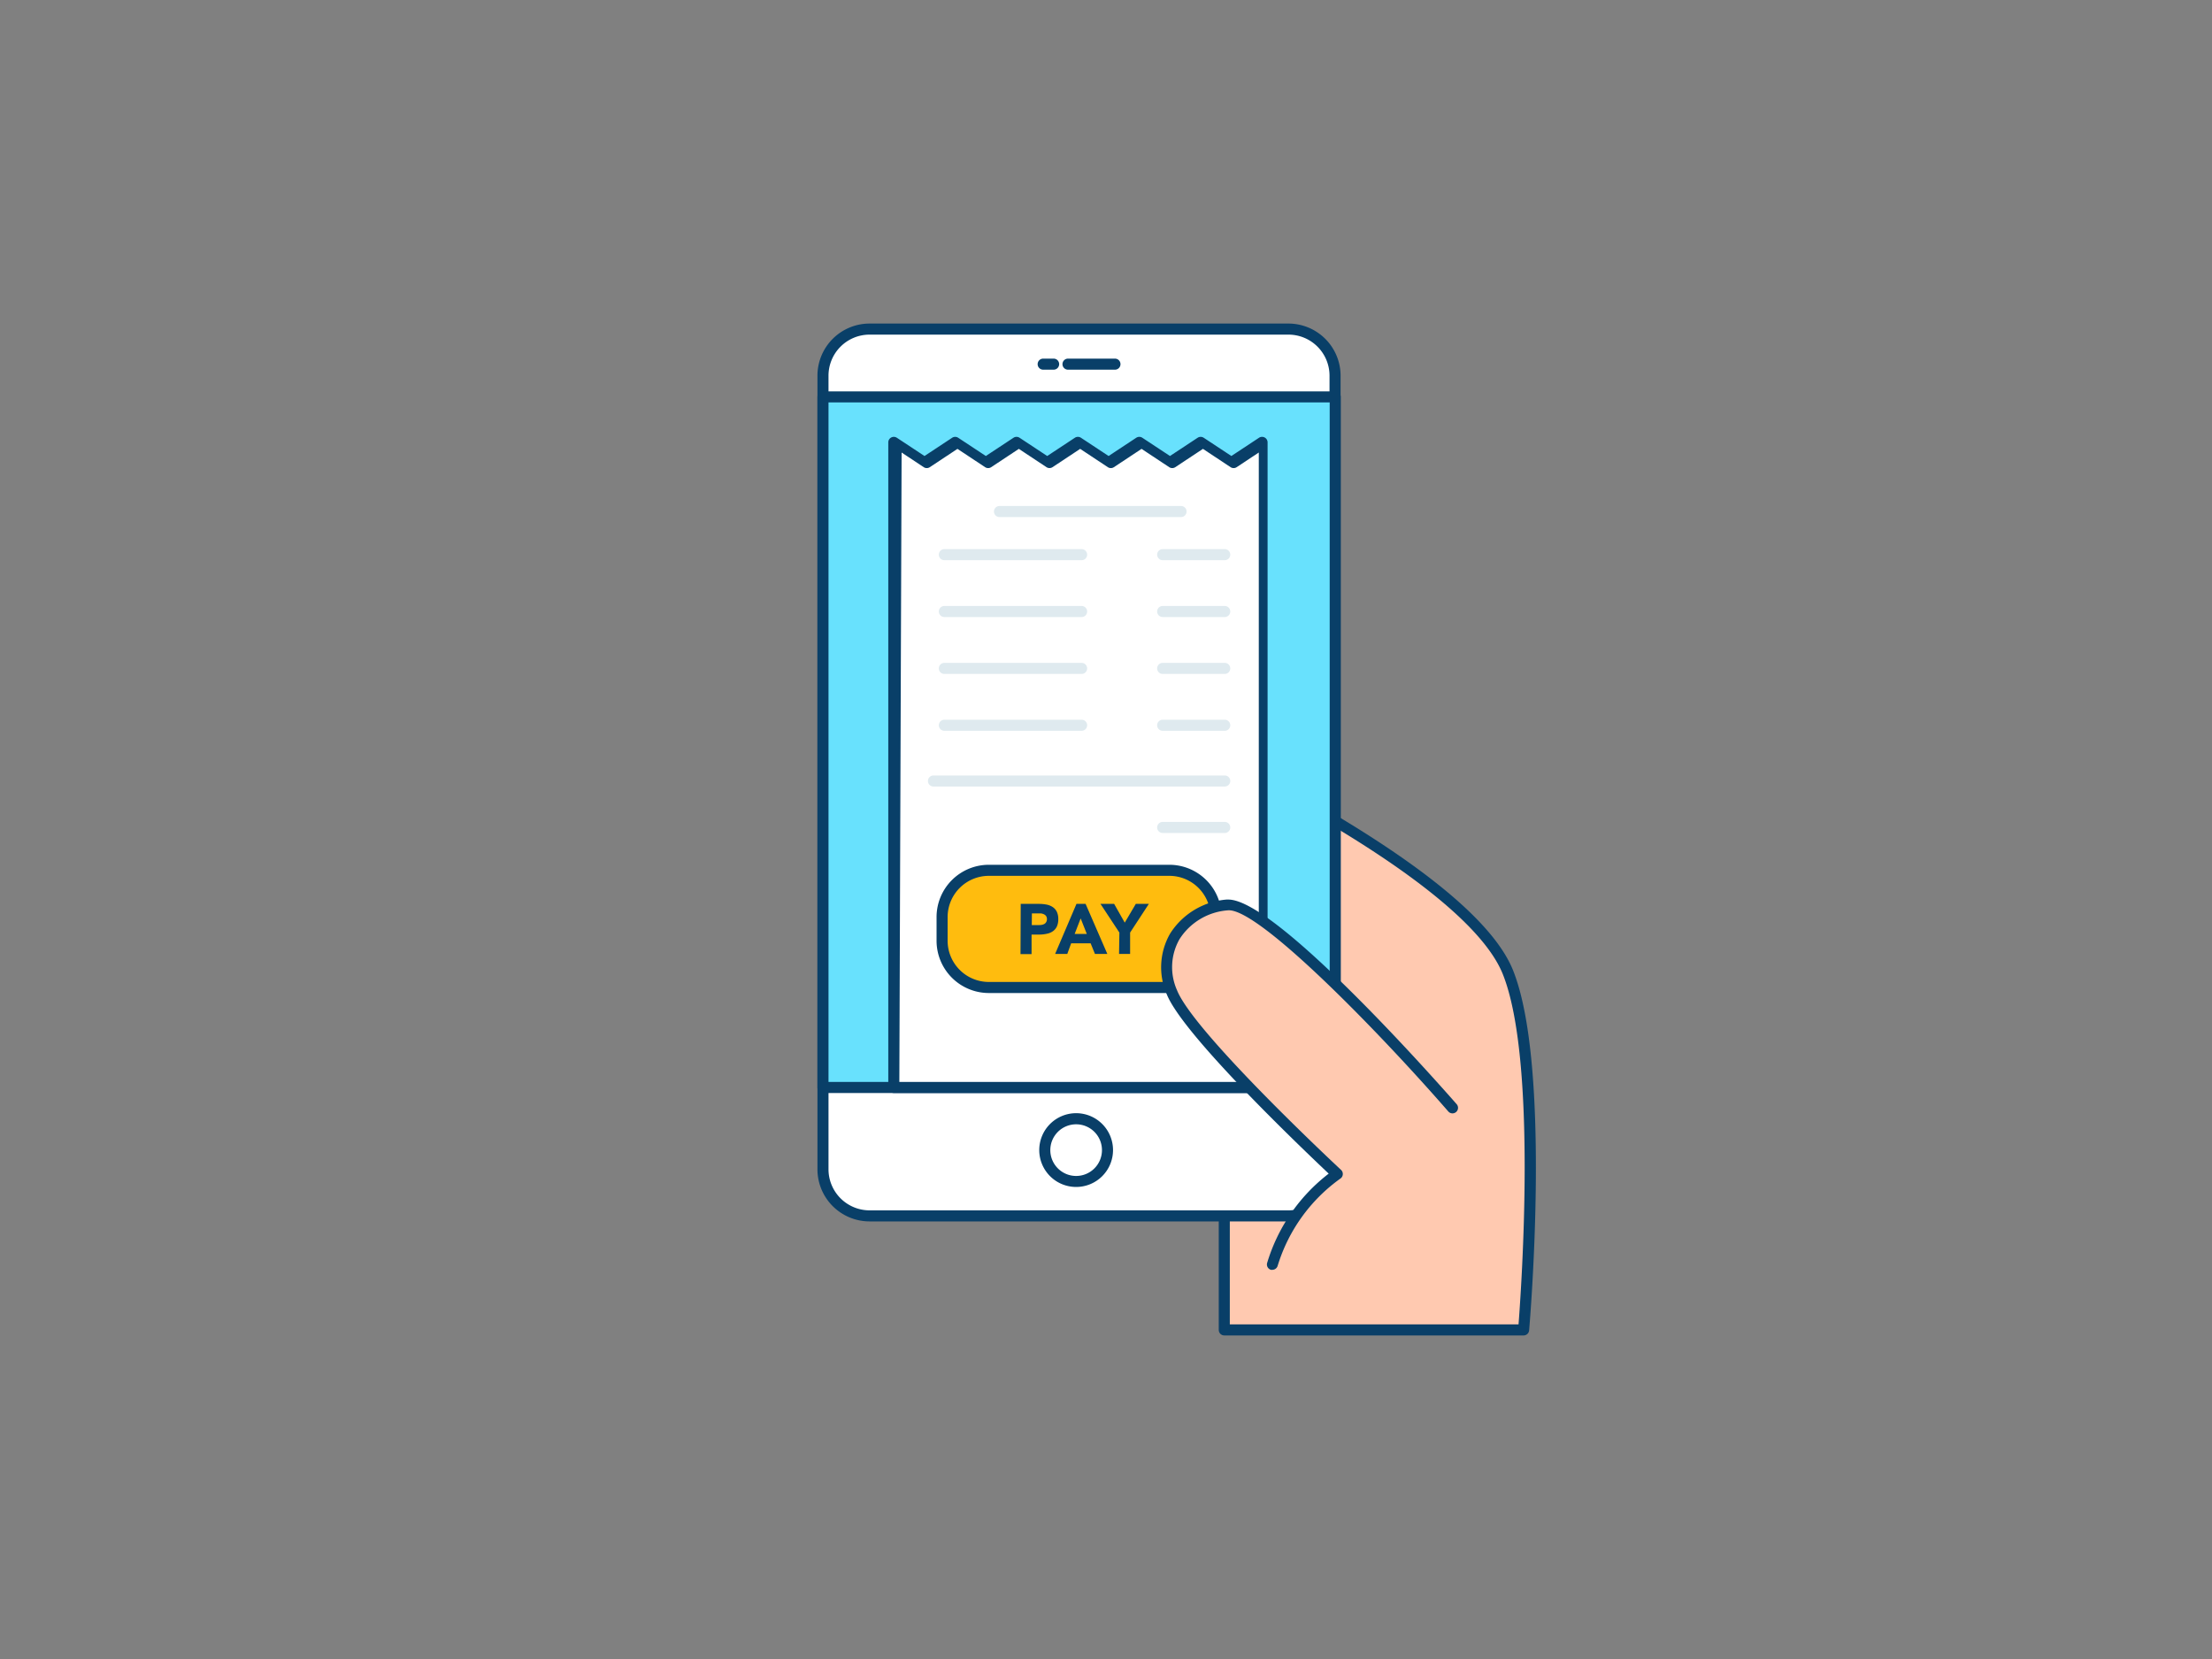 <svg xmlns="http://www.w3.org/2000/svg" viewBox="0 0 400 300"><rect x="0" y="0" width="400" height="300" fill="#808080" stroke="none"/><g id="_293_online_payment_outline" data-name="#293_online_payment_outline"><path d="M221.39,240.49v-25c0-5-27.06-32.27-27.06-32.27l25.49-46.4s45.94,21.71,52.87,39,2.83,64.69,2.83,64.69Z" fill="#ffc9b0"/><path d="M275.52,241.49H221.39a1,1,0,0,1-1-1v-25c0-3.36-16.42-21.14-26.77-31.56a1,1,0,0,1-.17-1.19l25.49-46.4a1,1,0,0,1,1.3-.43c.12.06,11.68,5.54,23.94,13.08,16.58,10.19,26.48,19.1,29.43,26.48,6.94,17.33,3.07,63.2,2.9,65.14A1,1,0,0,1,275.52,241.49Zm-53.13-2H274.6c.51-6.66,3.39-47.74-2.84-63.32s-45.25-35-51.52-38.08L195.56,183c5.56,5.62,26.83,27.44,26.83,32.44Z" fill="#093f68"/><rect x="148.82" y="59.51" width="92.63" height="160.35" rx="8.42" fill="#fff"/><path d="M233,220.87H157.24a9.43,9.43,0,0,1-9.42-9.42V67.93a9.43,9.43,0,0,1,9.42-9.42H233a9.44,9.44,0,0,1,9.42,9.42V211.45A9.44,9.44,0,0,1,233,220.87ZM157.24,60.51a7.43,7.43,0,0,0-7.42,7.42V211.45a7.43,7.43,0,0,0,7.42,7.42H233a7.43,7.43,0,0,0,7.42-7.42V67.93A7.43,7.43,0,0,0,233,60.51Z" fill="#093f68"/><circle cx="194.61" cy="207.97" r="5.66" fill="#fff"/><path d="M194.61,214.64a6.67,6.67,0,1,1,6.66-6.67A6.67,6.67,0,0,1,194.61,214.64Zm0-11.33a4.67,4.67,0,1,0,4.66,4.66A4.67,4.67,0,0,0,194.61,203.31Z" fill="#093f68"/><rect x="148.82" y="71.77" width="92.63" height="124.88" fill="#68e1fd"/><path d="M241.45,197.65H148.82a1,1,0,0,1-1-1V71.77a1,1,0,0,1,1-1h92.63a1,1,0,0,1,1,1V196.65A1,1,0,0,1,241.45,197.65Zm-91.63-2h90.63V72.77H149.82Z" fill="#093f68"/><path d="M190.53,66.85h-1.89a1,1,0,0,1,0-2h1.89a1,1,0,0,1,0,2Z" fill="#093f68"/><path d="M201.62,66.85h-8.49a1,1,0,0,1,0-2h8.49a1,1,0,0,1,0,2Z" fill="#093f68"/><polygon points="228.63 79.98 228.63 196.65 161.63 196.65 161.63 79.98 167.22 83.64 172.81 79.98 178.38 83.64 183.97 79.98 189.56 83.64 195.14 79.98 200.73 83.64 206.3 79.98 211.89 83.64 217.48 79.98 223.06 83.64 228.63 79.98" fill="#fff"/><path d="M228.63,197.65h-67a1,1,0,0,1-1-1V80a1,1,0,0,1,1.55-.84l5,3.3,5-3.3a1,1,0,0,1,1.09,0l5,3.3,5-3.3a1,1,0,0,1,1.1,0l5,3.3,5-3.3a1,1,0,0,1,1.1,0l5,3.3,5-3.3a1,1,0,0,1,1.1,0l5,3.3,5-3.3a1,1,0,0,1,1.1,0l5,3.3,5-3.3a1,1,0,0,1,1.55.84V196.65A1,1,0,0,1,228.63,197.65Zm-66-2h65V81.83l-4,2.65a1,1,0,0,1-1.1,0l-5-3.31-5,3.31a1,1,0,0,1-1.1,0l-5-3.31-5,3.31a1,1,0,0,1-1.1,0l-5-3.31-5,3.31a1,1,0,0,1-1.09,0l-5-3.31-5,3.31a1,1,0,0,1-1.1,0l-5-3.31-5,3.31a1,1,0,0,1-1.1,0l-4-2.65Z" fill="#093f68"/><path d="M213.57,93.5H180.74a1,1,0,0,1,0-2h32.83a1,1,0,0,1,0,2Z" fill="#dfeaef"/><path d="M195.59,101.3H170.77a1,1,0,0,1,0-2h24.82a1,1,0,0,1,0,2Z" fill="#dfeaef"/><path d="M221.47,101.3H210.25a1,1,0,0,1,0-2h11.22a1,1,0,0,1,0,2Z" fill="#dfeaef"/><path d="M195.59,111.58H170.77a1,1,0,0,1,0-2h24.82a1,1,0,0,1,0,2Z" fill="#dfeaef"/><path d="M221.47,111.58H210.25a1,1,0,0,1,0-2h11.22a1,1,0,0,1,0,2Z" fill="#dfeaef"/><path d="M195.59,121.87H170.77a1,1,0,1,1,0-2h24.82a1,1,0,1,1,0,2Z" fill="#dfeaef"/><path d="M221.47,121.87H210.25a1,1,0,0,1,0-2h11.22a1,1,0,1,1,0,2Z" fill="#dfeaef"/><path d="M195.59,132.15H170.77a1,1,0,0,1,0-2h24.82a1,1,0,0,1,0,2Z" fill="#dfeaef"/><path d="M221.47,132.15H210.25a1,1,0,0,1,0-2h11.22a1,1,0,0,1,0,2Z" fill="#dfeaef"/><path d="M221.47,142.23H168.8a1,1,0,0,1,0-2h52.67a1,1,0,0,1,0,2Z" fill="#dfeaef"/><path d="M221.47,150.63H210.25a1,1,0,0,1,0-2h11.22a1,1,0,1,1,0,2Z" fill="#dfeaef"/><rect x="170.36" y="157.38" width="49.55" height="21.2" rx="8.45" fill="#ffbc0e"/><path d="M211.46,179.57H178.81a9.46,9.46,0,0,1-9.45-9.45v-4.29a9.46,9.46,0,0,1,9.45-9.45h32.65a9.46,9.46,0,0,1,9.45,9.45v4.29A9.46,9.46,0,0,1,211.46,179.57Zm-32.65-21.19a7.46,7.46,0,0,0-7.45,7.45v4.29a7.46,7.46,0,0,0,7.45,7.45h32.65a7.46,7.46,0,0,0,7.45-7.45v-4.29a7.46,7.46,0,0,0-7.45-7.45Z" fill="#093f68"/><path d="M184.58,163.45h3.36a7.06,7.06,0,0,1,1.33.13,3.12,3.12,0,0,1,1.09.44,2.23,2.23,0,0,1,.74.84,3,3,0,0,1,.27,1.34,3.1,3.1,0,0,1-.25,1.33,2.18,2.18,0,0,1-.7.85,2.76,2.76,0,0,1-1.06.46A6.25,6.25,0,0,1,188,169h-1.46v3.53h-2Zm2,3.83h1.33a2.24,2.24,0,0,0,.52-.05,1.44,1.44,0,0,0,.45-.17.9.9,0,0,0,.31-.33,1,1,0,0,0,.13-.53,1,1,0,0,0-.16-.56,1.07,1.07,0,0,0-.41-.32,1.65,1.65,0,0,0-.56-.15l-.59,0h-1Z" fill="#093f68"/><path d="M194.66,163.45h1.65l3.93,9.05H198l-.78-1.92H193.7L193,172.5h-2.2Zm.76,2.63-1.09,2.81h2.2Z" fill="#093f68"/><path d="M202.42,168.64,199,163.45h2.47l1.92,3.39,2-3.39h2.36l-3.39,5.19v3.86h-2Z" fill="#093f68"/><path d="M262.66,200.27s-32.83-37.53-40.75-36.65-13.19,7.79-10,15.84,29.91,32.83,29.91,32.83a30.93,30.93,0,0,0-11.75,16.33" fill="#ffc9b0"/><path d="M230.1,229.62a.86.86,0,0,1-.28,0,1,1,0,0,1-.68-1.24,32,32,0,0,1,11.13-16.15C235.5,207.71,214,187.24,211,179.83a12.25,12.25,0,0,1,.59-11,13.35,13.35,0,0,1,10.2-6.16l.34,0c8.65,0,37.92,33.17,41.28,37a1,1,0,0,1-1.51,1.32C249.35,186.57,227.39,164,222,164.62a11.35,11.35,0,0,0-8.7,5.2,10.23,10.23,0,0,0-.45,9.26c3.11,7.76,29.39,32.23,29.66,32.48a1,1,0,0,1,.31.82,1,1,0,0,1-.46.76,30.21,30.21,0,0,0-11.32,15.76A1,1,0,0,1,230.1,229.62Z" fill="#093f68"/></g></svg>